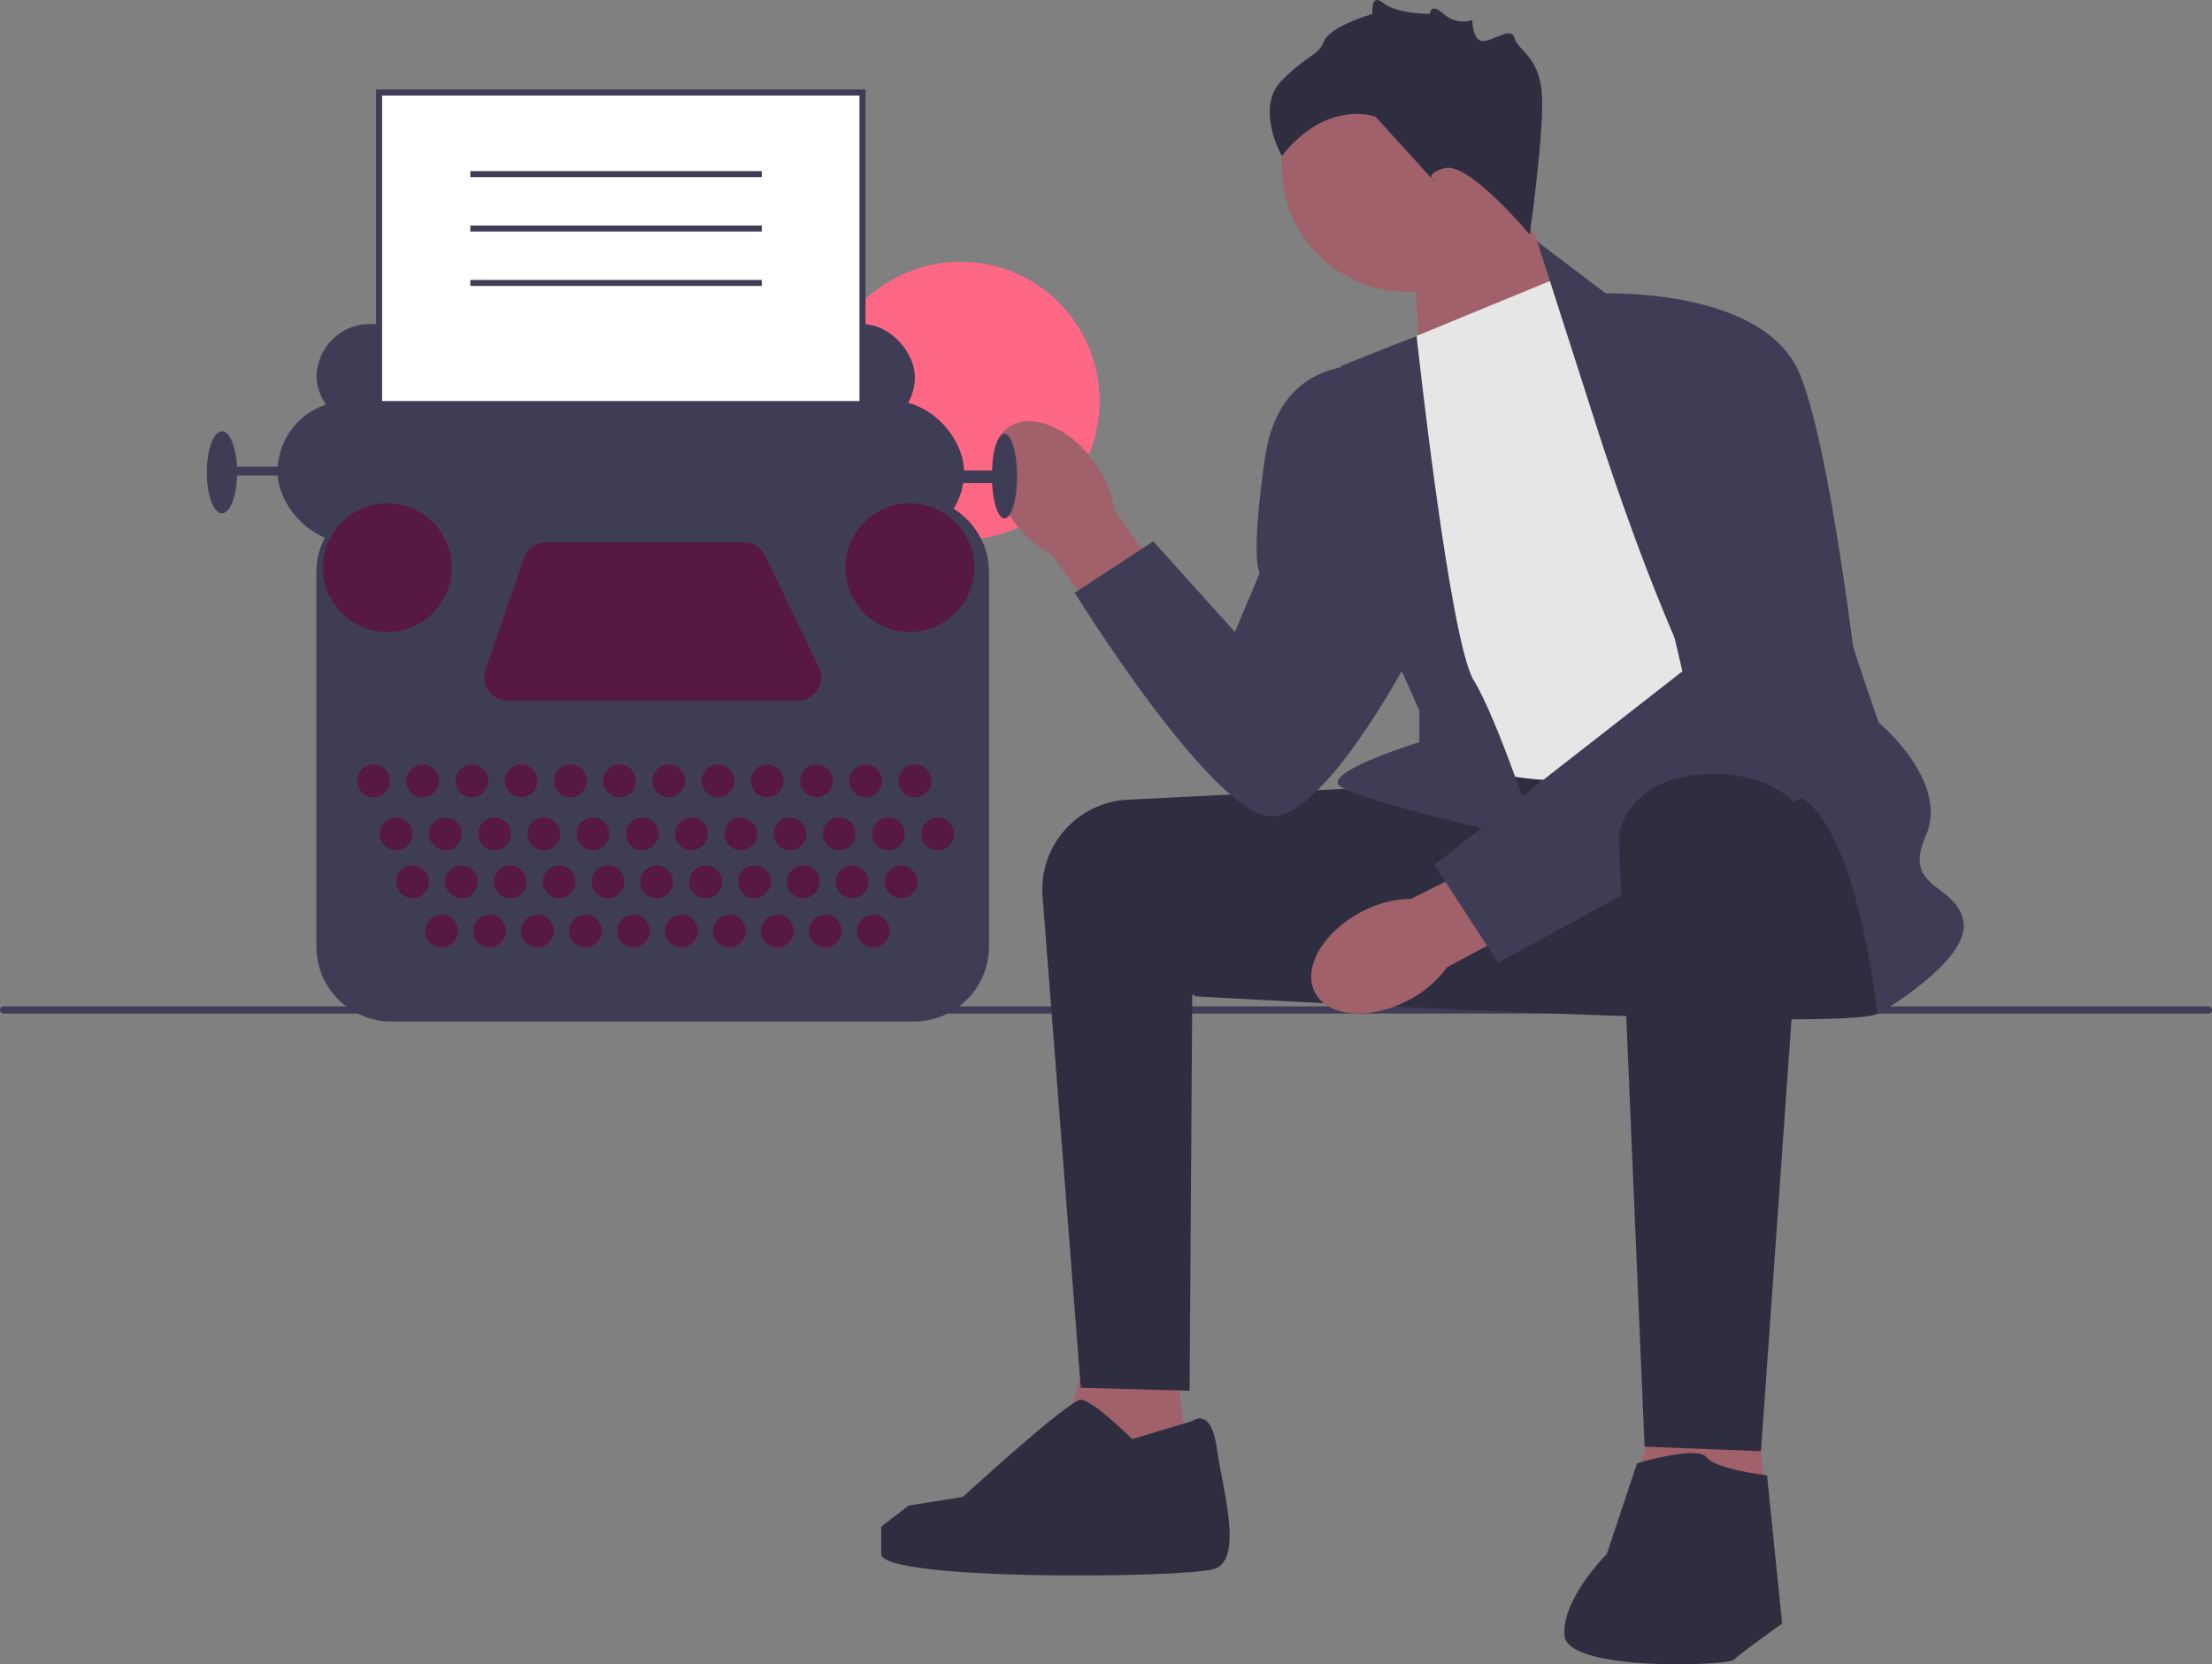 <svg xmlns="http://www.w3.org/2000/svg" width="731.67" height="550.618" viewBox="0 0 731.67 550.618" xmlns:xlink="http://www.w3.org/1999/xlink"><rect x="0" y="0" width="731.67" height="550.618" fill="#808080" stroke="none"/><circle cx="317.682" cy="132.627" r="46.021" fill="#ff6884"/><g><path d="M0,334.134c0,.66,.53,1.19,1.19,1.19H730.48c.66,0,1.19-.53,1.19-1.19,0-.66-.53-1.19-1.19-1.19H1.19c-.66,0-1.19,.53-1.19,1.19Z" fill="#3f3d56"/><g><polygon points="466.985 81.606 470.811 130.557 526.268 107.393 494.985 57.606 466.985 81.606" fill="#a0616a"/><circle cx="465.323" cy="55.181" r="41.339" fill="#a0616a"/><polygon points="387.985 440.606 394.985 503.393 345.985 496.606 361.985 438.606 387.985 440.606" fill="#a0616a"/><polygon points="578.985 449.606 585.985 512.393 536.985 505.606 552.985 447.606 578.985 449.606" fill="#a0616a"/><path d="M462.485,260.106c-.669,0-54.146,2.685-89.477,4.463-16.723,.841-29.452,15.315-28.155,32.009l12.632,162.528,36,1,.878-131,71.122,4-3-73Z" fill="#2f2e41"/><path d="M619.485,259.106s9,69,2,76c-7,7-226.5-5.5-226.5-5.5,0,0,48.154-69.537,56.827-71.519,8.673-1.981,146.673-8.981,146.673-8.981l21,10Z" fill="#2f2e41"/><path id="uuid-395a52e4-5c72-4314-a9bf-6720c6920e4c-822" d="M335.127,172.233c-8.359-11.691-9.103-25.48-1.662-30.799,7.441-5.319,20.247-.152,28.607,11.544,3.404,4.626,5.65,10,6.551,15.673l34.792,49.981-19.8,13.708-35.775-48.834c-5.078-2.688-9.437-6.554-12.714-11.273Z" fill="#a0616a"/><path id="uuid-2bcb0f29-4cb0-4836-b3e1-c42200070018-823" d="M465.674,331.017c-12.747,6.638-26.505,5.441-30.727-2.672-4.223-8.113,2.688-20.068,15.44-26.706,5.058-2.722,10.694-4.192,16.436-4.289l54.365-27.441,10.797,21.526-53.367,28.575c-3.374,4.65-7.812,8.425-12.944,11.008Z" fill="#a0616a"/><path d="M464.985,112.606l51-21,96,148s-67,15-90,18c-23,3-49-9-49-9l-8-136Z" fill="#e6e6e6"/><path d="M526.985,137.606l-18.5-57.709,24,18.209s68,45,68,64c0,19,21,77,21,77,0,0,23.5,19.5,15.5,37.5-8,18,10.5,15.5,12.5,28.5,2,13-28.5,30.5-28.5,30.5,0,0-7.5-73.5-31.5-73.5-24,0-62.5-124.5-62.5-124.5Z" fill="#3f3d56"/><path d="M468.568,111.13l-25.084,9.976s4,70,8,76,18,38,18,38v10.429s-28,8.571-27,13.571c1,5,66,19,66,19,0,0-13-40-21-53-8-13-18.916-113.976-18.916-113.976Z" fill="#3f3d56"/><path d="M527.485,97.106s56-3,68,27c12,30,22,128,22,128l-122,66.374-21-32.374,82-64-29-125Z" fill="#3f3d56"/><path d="M452.485,121.106s-29-4-34,30-1.823,38.5-1.823,38.5l-8.177,19.5-27-30-26,17s47,76,66,74c19-2,47-57,47-57l-16-92Z" fill="#3f3d56"/><path d="M597.323,270.145l-14.839,209.961-38.5-1.5s-8.5-198.5-8.5-201.5c0-3,4-20,29-21,25-1,32.839,14.039,32.839,14.039Z" fill="#2f2e41"/><path d="M541.485,484.106s20-6,23-2c3,4,20,6,20,6l5,49s-14,10-16,12-55,4-56-8c-1-12,14-27,14-27l10-30Z" fill="#2f2e41"/><path d="M394.485,470.106s6-5,8,9c2,14,9,37-1,40-10,3-110,4-110-5v-9l9-7,18.004-2.869s34.996-32.131,38.996-32.131c4,0,17,13,17,13l20-6Z" fill="#2f2e41"/><path d="M505.985,77.606s-20-24-28-22-3,5-3,5l-20-22s-16-6-31,13c0,0-9-16,0-25,9-9,12-8,14-13,2-5,16-9,16-9,0,0-.803-7.197,3.598-3.598s15.394,3.598,15.394,3.598c0,0,.063-4,4.535,0s9.472,2,9.472,2c0,0,0,6.921,3.5,6.961,3.5,.039,9.5-4.961,10.5-.961s8,6,9,18-4,47-4,47Z" fill="#2f2e41"/></g></g><g><rect x="104.731" y="107.214" width="197.887" height="35.069" rx="17.534" ry="17.534" fill="#3f3d56"/><rect x="125.397" y="30.606" width="159.896" height="175.343" fill="#fff"/><path d="M286.293,206.949H124.397V29.606h161.896V206.949Zm-159.896-2h157.896V31.606H126.397V204.949Z" fill="#3f3d56"/><rect x="91.789" y="132.681" width="227.111" height="46.758" rx="23.379" ry="23.379" fill="#3f3d56"/><ellipse cx="332.26" cy="157.521" rx="4.175" ry="13.986" fill="#3f3d56"/><ellipse cx="73.42" cy="156.269" rx="5.01" ry="13.568" fill="#3f3d56"/><rect x="74.672" y="154.39" width="28.806" height="2.922" fill="#3f3d56"/><rect x="306.376" y="155.642" width="23.379" height="4.175" fill="#3f3d56"/><path d="M302.334,337.957H129.439c-13.669,0-24.79-11.121-24.79-24.79v-123.841c0-13.669,11.121-24.79,24.79-24.79h172.896c13.669,0,24.789,11.121,24.789,24.79v123.841c0,13.669-11.12,24.79-24.789,24.79Z" fill="#3f3d56"/><circle cx="123.518" cy="258.343" r="5.427" fill="#581845"/><circle cx="131.033" cy="275.878" r="5.427" fill="#581845"/><circle cx="136.46" cy="291.742" r="5.427" fill="#581845"/><circle cx="146.062" cy="308.024" r="5.427" fill="#581845"/><circle cx="161.926" cy="308.024" r="5.427" fill="#581845"/><circle cx="177.791" cy="308.024" r="5.427" fill="#581845"/><circle cx="193.655" cy="308.024" r="5.427" fill="#581845"/><circle cx="209.52" cy="308.024" r="5.427" fill="#581845"/><circle cx="225.384" cy="308.024" r="5.427" fill="#581845"/><circle cx="241.248" cy="308.024" r="5.427" fill="#581845"/><circle cx="257.113" cy="308.024" r="5.427" fill="#581845"/><circle cx="272.977" cy="308.024" r="5.427" fill="#581845"/><circle cx="288.841" cy="308.024" r="5.427" fill="#581845"/><circle cx="152.617" cy="291.742" r="5.427" fill="#581845"/><circle cx="168.773" cy="291.742" r="5.427" fill="#581845"/><circle cx="184.93" cy="291.742" r="5.427" fill="#581845"/><circle cx="201.086" cy="291.742" r="5.427" fill="#581845"/><circle cx="217.243" cy="291.742" r="5.427" fill="#581845"/><circle cx="233.4" cy="291.742" r="5.427" fill="#581845"/><circle cx="249.556" cy="291.742" r="5.427" fill="#581845"/><circle cx="265.713" cy="291.742" r="5.427" fill="#581845"/><circle cx="281.869" cy="291.742" r="5.427" fill="#581845"/><circle cx="298.026" cy="291.742" r="5.427" fill="#581845"/><circle cx="147.314" cy="275.878" r="5.427" fill="#581845"/><circle cx="163.596" cy="275.878" r="5.427" fill="#581845"/><circle cx="179.878" cy="275.878" r="5.427" fill="#581845"/><circle cx="196.16" cy="275.878" r="5.427" fill="#581845"/><circle cx="212.442" cy="275.878" r="5.427" fill="#581845"/><circle cx="228.724" cy="275.878" r="5.427" fill="#581845"/><circle cx="245.006" cy="275.878" r="5.427" fill="#581845"/><circle cx="261.287" cy="275.878" r="5.427" fill="#581845"/><circle cx="277.569" cy="275.878" r="5.427" fill="#581845"/><circle cx="293.851" cy="275.878" r="5.427" fill="#581845"/><circle cx="310.133" cy="275.878" r="5.427" fill="#581845"/><circle cx="139.8" cy="258.343" r="5.427" fill="#581845"/><circle cx="156.082" cy="258.343" r="5.427" fill="#581845"/><circle cx="172.363" cy="258.343" r="5.427" fill="#581845"/><circle cx="188.645" cy="258.343" r="5.427" fill="#581845"/><circle cx="204.927" cy="258.343" r="5.427" fill="#581845"/><circle cx="221.209" cy="258.343" r="5.427" fill="#581845"/><circle cx="237.491" cy="258.343" r="5.427" fill="#581845"/><circle cx="253.773" cy="258.343" r="5.427" fill="#581845"/><circle cx="270.055" cy="258.343" r="5.427" fill="#581845"/><circle cx="286.336" cy="258.343" r="5.427" fill="#581845"/><circle cx="302.618" cy="258.343" r="5.427" fill="#581845"/><circle cx="128.11" cy="187.789" r="21.292" fill="#581845"/><circle cx="300.948" cy="187.789" r="21.292" fill="#581845"/><path d="M180.522,179.439h65.701c2.945,0,5.628,1.691,6.899,4.347l17.731,37.06c2.429,5.076-1.272,10.948-6.899,10.948h-96.139c-5.248,0-8.936-5.164-7.234-10.128l12.707-37.06c1.06-3.091,3.967-5.167,7.234-5.167Z" fill="#581845"/></g><rect x="155.568" y="56.606" width="96.417" height="2" fill="#3f3d56"/><rect x="155.568" y="74.606" width="96.417" height="2" fill="#3f3d56"/><rect x="155.568" y="92.606" width="96.417" height="2" fill="#3f3d56"/></svg>